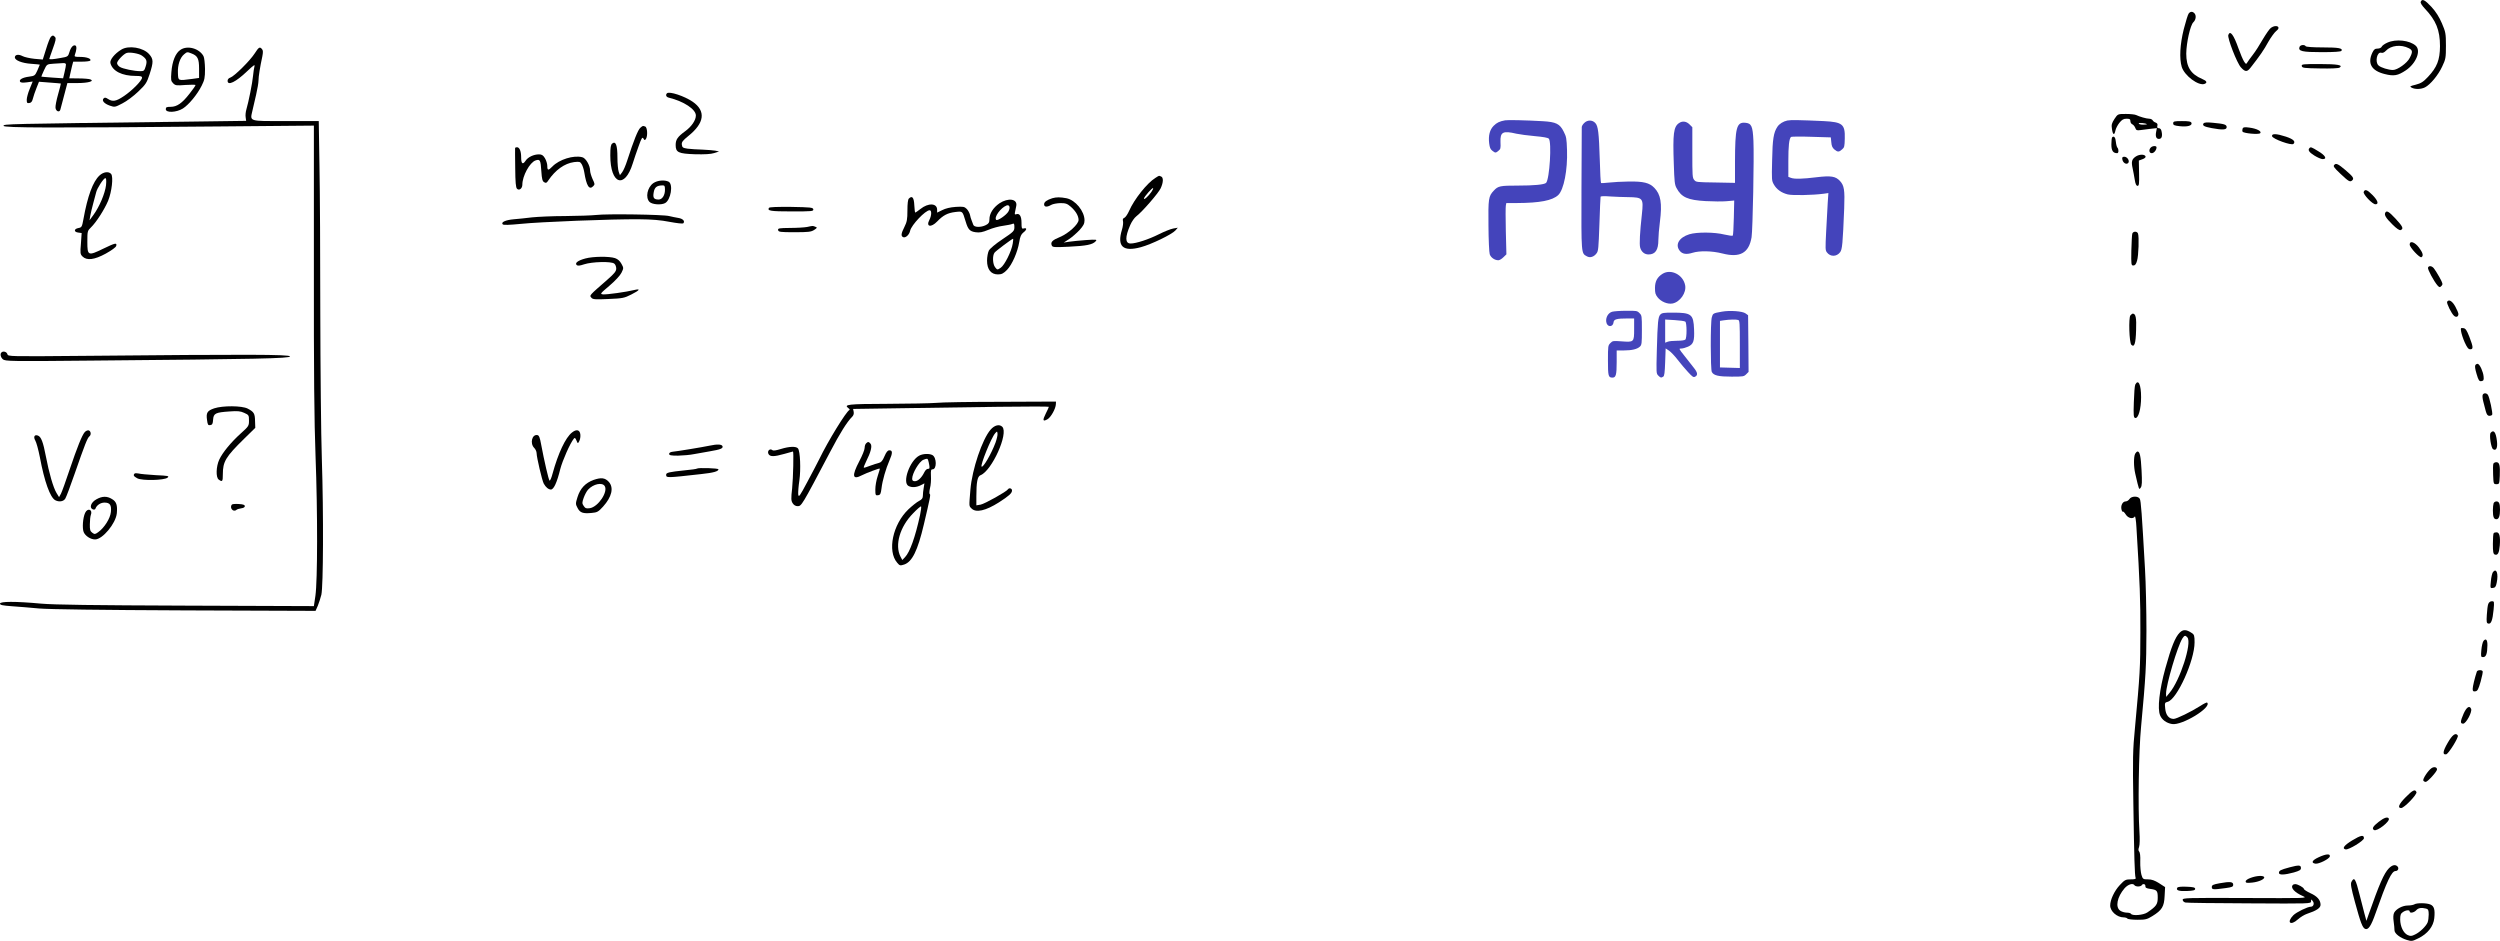 <?xml version="1.0" encoding="UTF-8" standalone="no"?>
<svg
   version="1.0"
   width="2103.487pt"
   height="791.632pt"
   viewBox="0 0 2103.487 791.632"
   preserveAspectRatio="xMidYMid meet"
   id="svg91"
   sodipodi:docname="991.svg"
   inkscape:version="1.3.2 (091e20e, 2023-11-25)"
   xmlns:inkscape="http://www.inkscape.org/namespaces/inkscape"
   xmlns:sodipodi="http://sodipodi.sourceforge.net/DTD/sodipodi-0.dtd"
   xmlns="http://www.w3.org/2000/svg"
   xmlns:svg="http://www.w3.org/2000/svg">
  <defs
     id="defs91" />
  <sodipodi:namedview
     id="namedview91"
     pagecolor="#ffffff"
     bordercolor="#000000"
     borderopacity="0.25"
     inkscape:showpageshadow="2"
     inkscape:pageopacity="0.0"
     inkscape:pagecheckerboard="0"
     inkscape:deskcolor="#d1d1d1"
     inkscape:document-units="pt"
     inkscape:zoom="0.22358868"
     inkscape:cx="1529.5944"
     inkscape:cy="858.71968"
     inkscape:current-layer="svg91" />
  <g
     transform="translate(-123.5,841.886) scale(0.1,-0.1)"
     fill="#000000"
     stroke="none"
     id="g83">
    <path
       d="M21603 8404 c-4 -10 9 -30 34 -57 95 -100 128 -182 128 -317 -1 -115 -24 -176 -101 -258 -40 -43 -59 -54 -104 -66 -49 -12 -52 -14 -33 -25 29 -15 78 -14 112 3 45 23 111 103 144 174 30 63 32 74 32 177 0 103 -3 115 -34 188 -23 53 -51 98 -88 138 -56 60 -79 71 -90 43z"
       id="path1" />
    <path
       d="M19651 8306 c-7 -8 -25 -68 -42 -133 -32 -129 -38 -246 -17 -317 23 -74 141 -162 192 -143 26 10 18 26 -19 41 -97 41 -135 101 -135 214 1 91 34 240 60 264 22 21 26 58 8 76 -16 16 -33 15 -47 -2z"
       id="path2" />
    <path
       d="M20343 8185 c-12 -8 -42 -52 -69 -97 -26 -46 -63 -104 -83 -129 -20 -26 -41 -55 -47 -65 -10 -17 -12 -17 -28 8 -9 14 -30 63 -46 108 -41 117 -71 156 -86 115 -10 -24 73 -238 106 -273 35 -39 52 -40 80 -4 77 98 115 153 150 218 23 40 53 81 67 92 45 33 2 59 -44 27z"
       id="path3" />
    <path
       d="M1663 8109 c-7 -7 -25 -52 -40 -102 l-28 -89 -70 6 c-38 4 -84 14 -101 23 -34 18 -64 12 -64 -11 0 -25 61 -49 138 -54 39 -3 72 -6 72 -7 0 -1 -9 -23 -20 -48 -20 -44 -23 -47 -70 -53 -55 -7 -87 -25 -76 -43 5 -8 23 -9 57 -5 l49 7 -25 -62 c-14 -33 -25 -75 -25 -91 0 -27 3 -31 22 -28 16 2 24 13 30 38 5 19 18 59 30 88 l21 53 91 -7 c50 -4 92 -7 93 -8 1 -1 -9 -41 -23 -90 -14 -49 -24 -100 -22 -115 4 -30 34 -41 41 -14 3 10 17 64 32 121 l27 102 85 0 c90 0 146 16 108 31 -11 4 -55 8 -98 8 l-79 1 7 33 c4 17 11 49 16 70 l10 37 69 0 c38 0 71 4 75 9 10 16 -31 31 -85 31 -46 0 -51 2 -45 18 14 37 17 70 6 77 -18 10 -40 -13 -52 -55 -11 -37 -14 -39 -74 -49 -66 -12 -95 -14 -95 -7 0 3 14 41 30 87 23 63 28 85 19 95 -14 17 -22 17 -36 3z m127 -233 c0 -8 -5 -37 -12 -65 l-12 -51 -90 6 c-50 4 -92 7 -93 8 -1 1 9 25 22 53 24 52 24 52 82 56 32 2 68 4 81 5 13 1 22 -4 22 -12z"
       id="path4" />
    <path
       d="M21322 8060 c-23 -10 -45 -26 -48 -35 -4 -8 -18 -15 -34 -15 -22 0 -31 -7 -44 -34 -43 -91 -8 -152 103 -180 79 -20 111 -14 180 32 86 59 128 164 82 206 -51 46 -167 59 -239 26z m181 -47 c32 -16 34 -31 7 -82 -21 -43 -103 -101 -141 -101 -37 0 -102 20 -121 38 -32 28 -13 118 23 107 11 -4 26 3 39 17 42 45 127 55 193 21z"
       id="path5" />
    <path
       d="M20583 8024 c-13 -36 23 -44 188 -44 105 0 160 4 165 11 13 22 -23 29 -158 29 -80 0 -139 4 -143 10 -10 16 -45 12 -52 -6z"
       id="path6" />
    <path
       d="M2255 8001 c-56 -34 -98 -87 -91 -113 17 -67 97 -108 214 -108 40 0 52 -3 52 -15 0 -24 -85 -110 -153 -155 -65 -44 -94 -49 -133 -24 -19 13 -28 14 -37 5 -18 -18 4 -44 52 -61 41 -14 43 -14 106 19 36 18 96 63 134 100 63 60 71 73 95 146 33 103 33 126 -4 168 -49 56 -173 77 -235 38z m174 -50 c40 -28 46 -45 32 -90 -11 -37 -15 -41 -45 -41 -51 0 -149 20 -173 36 -13 8 -23 22 -23 32 0 19 54 76 80 85 26 9 104 -4 129 -22z"
       id="path7" />
    <path
       d="M2754 8000 c-42 -27 -70 -96 -77 -188 -5 -65 -4 -75 15 -94 19 -19 28 -20 104 -14 46 3 84 3 84 -1 0 -5 -22 -37 -50 -72 -62 -80 -106 -111 -159 -111 -34 0 -41 -3 -41 -20 0 -32 90 -28 144 6 50 32 121 118 158 192 24 48 28 66 28 141 -1 48 -6 96 -13 108 -36 65 -135 92 -193 53z m90 -30 c54 -20 66 -44 66 -129 l0 -78 -57 -8 c-124 -16 -118 -18 -121 50 -3 66 17 128 52 157 25 21 27 21 60 8z"
       id="path8" />
    <path
       d="M3377 7968 c-40 -62 -172 -192 -204 -202 -14 -4 -23 -15 -23 -27 0 -44 69 -11 164 80 55 52 68 61 62 41 -4 -14 -9 -50 -12 -80 -5 -57 -37 -217 -56 -282 -6 -20 -9 -50 -6 -66 l4 -30 -515 -7 c-1523 -19 -1526 -19 -1526 -35 0 -17 399 -18 1821 -5 l790 7 0 -1193 c-1 -890 3 -1295 14 -1589 18 -473 17 -1046 -1 -1173 l-13 -88 -1071 4 c-791 3 -1110 7 -1225 17 -219 20 -345 19 -345 0 0 -12 21 -16 100 -22 55 -4 159 -12 230 -19 85 -7 513 -13 1228 -16 l1097 -4 19 43 c10 24 23 66 30 93 16 71 19 675 4 1140 -7 209 -12 765 -13 1236 0 471 -3 1025 -7 1232 l-6 377 -278 0 c-316 0 -301 -5 -280 88 6 26 20 86 31 134 11 47 20 101 20 119 0 33 13 115 32 202 7 36 7 51 -2 62 -19 23 -27 19 -63 -37z"
       id="path9" />
    <path
       d="M20602 7863 c3 -16 19 -18 153 -20 88 -2 156 1 165 7 32 21 -16 30 -168 30 -141 0 -153 -1 -150 -17z"
       id="path10" />
    <path
       d="M6847 7634 c-14 -14 -7 -32 16 -37 126 -31 227 -98 227 -150 0 -40 -36 -93 -91 -133 -63 -46 -79 -70 -79 -115 0 -63 23 -73 163 -78 80 -2 134 1 161 10 l41 13 -30 7 c-16 3 -66 7 -110 9 -44 1 -100 5 -125 8 -39 6 -45 10 -48 33 -3 22 7 35 55 74 136 109 149 210 36 288 -68 47 -197 90 -216 71z"
       id="path11" />
    <path
       d="M19026 7418 c-23 -36 -27 -49 -21 -85 7 -50 20 -56 29 -13 3 17 18 46 33 65 22 27 35 35 61 35 26 0 32 -4 32 -20 0 -11 7 -23 16 -27 8 -3 20 -17 25 -30 7 -20 14 -23 41 -19 18 3 57 8 87 11 l54 6 -6 -30 c-8 -39 0 -61 23 -61 23 0 31 22 23 60 -3 20 -12 30 -23 30 -13 0 -17 6 -13 20 4 13 -1 22 -13 27 -11 3 -23 12 -27 20 -4 7 -18 13 -29 13 -23 0 -81 17 -110 31 -10 5 -48 9 -86 9 -68 0 -68 0 -96 -42z m273 -44 c2 -2 -12 -4 -32 -4 -20 0 -37 4 -37 10 0 8 58 3 69 -6z"
       id="path12" />
    <path
       d="M19520 7381 c0 -15 10 -19 56 -24 65 -7 106 5 98 28 -5 12 -23 15 -80 15 -65 0 -74 -2 -74 -19z"
       id="path13" />
    <path
       d="M19775 7380 c-11 -18 5 -27 69 -39 92 -17 126 -15 126 8 0 22 -19 28 -117 37 -50 5 -72 3 -78 -6z"
       id="path14" />
    <path
       d="M6622 7343 c-19 -17 -55 -106 -109 -273 -13 -41 -32 -86 -43 -100 l-19 -25 -10 28 c-6 16 -11 70 -11 121 0 103 -14 141 -44 117 -12 -10 -16 -33 -16 -100 0 -243 121 -286 189 -67 10 34 33 99 49 144 25 71 32 81 41 65 9 -16 12 -16 21 -3 16 25 12 97 -6 104 -21 8 -19 8 -42 -11z"
       id="path15" />
    <path
       d="M20104 7336 c-3 -8 -3 -19 0 -25 9 -14 135 -26 148 -13 16 16 -29 39 -89 47 -43 6 -54 4 -59 -9z"
       id="path16" />
    <path
       d="M20352 7273 c4 -23 164 -81 180 -65 20 20 0 40 -63 61 -79 26 -122 28 -117 4z"
       id="path17" />
    <path
       d="M19007 7264 c-4 -4 -7 -31 -7 -60 0 -53 14 -74 49 -74 13 0 14 33 2 46 -5 5 -11 27 -13 48 -3 38 -16 54 -31 40z"
       id="path18" />
    <path
       d="M19332 7178 c-19 -19 -15 -48 8 -48 18 0 40 26 40 49 0 15 -33 14 -48 -1z"
       id="path19" />
    <path
       d="M5569 7173 c-1 -5 0 -80 1 -168 1 -120 5 -164 15 -174 18 -19 45 2 45 34 0 73 62 187 111 204 38 13 43 4 49 -93 4 -63 9 -81 23 -90 16 -9 22 -7 35 14 60 89 137 144 217 155 45 5 51 4 64 -17 8 -13 18 -43 22 -68 19 -117 42 -152 75 -118 15 15 15 19 -5 60 -11 25 -21 57 -21 72 0 42 -36 105 -66 112 -73 19 -194 -19 -251 -78 -35 -36 -43 -35 -43 5 0 17 -9 47 -20 65 -15 25 -27 32 -50 32 -44 0 -93 -23 -113 -54 -24 -36 -37 -25 -37 30 0 51 -14 84 -35 84 -8 0 -15 -3 -16 -7z"
       id="path20" />
    <path
       d="M20667 7173 c-16 -16 -4 -35 41 -63 26 -16 57 -30 70 -30 40 0 22 32 -38 67 -57 35 -63 37 -73 26z"
       id="path21" />
    <path
       d="M19207 7103 c-35 -23 -41 -43 -28 -101 5 -26 14 -69 18 -97 5 -34 13 -50 23 -50 13 0 15 18 13 107 l-2 106 30 11 c18 6 29 16 27 23 -7 20 -50 20 -81 1z"
       id="path22" />
    <path
       d="M19092 7079 c4 -29 33 -48 49 -32 16 16 -6 53 -32 53 -15 0 -20 -5 -17 -21z"
       id="path23" />
    <path
       d="M20877 7033 c-13 -12 -7 -22 49 -75 69 -65 81 -73 99 -58 20 17 10 32 -57 89 -58 49 -77 59 -91 44z"
       id="path24" />
    <path
       d="M2072 6942 c-55 -51 -100 -172 -135 -367 -12 -66 -15 -70 -43 -75 -38 -7 -39 -34 0 -38 l28 -4 -6 -88 c-7 -81 -6 -90 13 -109 36 -36 99 -29 196 24 50 28 85 53 88 65 7 29 -8 25 -110 -24 -127 -62 -133 -59 -133 58 0 89 1 93 30 121 44 42 114 151 145 225 31 77 45 201 25 225 -20 24 -65 18 -98 -13z m55 -82 c-8 -68 -55 -180 -106 -250 l-33 -45 7 40 c4 22 15 69 25 105 10 36 20 76 24 90 7 34 63 120 77 120 8 0 10 -18 6 -60z"
       id="path25" />
    <path
       d="M10955 6921 c-68 -42 -177 -179 -219 -275 -13 -29 -31 -56 -41 -60 -12 -4 -15 -13 -11 -29 3 -13 -1 -45 -9 -71 -43 -141 8 -188 159 -147 89 24 262 108 291 141 l20 23 -39 -7 c-22 -4 -76 -26 -120 -48 -85 -43 -192 -78 -238 -78 -47 0 -48 53 -3 156 12 28 35 61 51 73 52 40 186 195 205 236 23 50 24 91 3 99 -20 8 -14 9 -49 -13z m-33 -118 c-27 -38 -62 -69 -62 -55 0 14 71 94 77 88 3 -3 -4 -17 -15 -33z"
       id="path26" />
    <path
       d="M6732 6878 c-51 -36 -68 -122 -32 -158 22 -22 97 -28 131 -10 48 26 70 158 30 180 -34 17 -94 12 -129 -12z m98 -56 c0 -46 -23 -82 -53 -82 -40 0 -50 14 -42 59 7 44 26 59 73 60 19 1 22 -4 22 -37z"
       id="path27" />
    <path
       d="M21123 6804 c-7 -19 73 -104 99 -104 30 0 20 32 -24 77 -45 46 -65 53 -75 27z"
       id="path28" />
    <path
       d="M8882 6748 c-8 -8 -12 -44 -12 -100 0 -75 -4 -96 -25 -138 -29 -57 -31 -78 -10 -87 21 -7 51 21 58 55 11 48 128 172 164 172 18 0 17 -44 -2 -81 -31 -58 13 -68 66 -13 50 52 87 71 151 79 64 7 60 11 88 -80 20 -67 35 -83 83 -90 34 -5 57 -1 108 20 35 15 91 30 124 34 33 5 68 11 78 16 14 6 17 2 17 -27 0 -33 -6 -39 -100 -102 -59 -39 -106 -79 -115 -96 -8 -16 -15 -54 -15 -84 0 -74 33 -116 91 -116 32 0 46 7 77 38 43 45 89 149 103 235 7 45 16 65 34 79 30 23 33 42 5 35 -18 -5 -20 0 -20 48 0 55 -17 82 -45 71 -12 -4 -14 0 -9 22 3 15 7 37 10 49 11 59 -68 70 -142 21 -53 -37 -84 -86 -84 -135 0 -26 -6 -36 -30 -48 -41 -21 -99 -20 -106 3 -3 9 -10 26 -14 37 -5 11 -11 32 -14 48 -4 15 -16 37 -27 48 -19 19 -30 21 -93 17 -46 -3 -86 -13 -113 -27 l-43 -21 0 24 c0 56 -74 60 -141 6 -21 -16 -40 -30 -43 -30 -3 0 -6 28 -8 62 -3 65 -18 84 -46 56z m838 -108 c-16 -30 -92 -82 -103 -71 -21 21 38 102 87 121 25 9 34 -17 16 -50z m36 -271 c-10 -65 -69 -182 -101 -203 -28 -19 -29 -19 -47 4 -21 26 -24 98 -5 123 10 14 146 116 156 117 2 0 1 -19 -3 -41z"
       id="path29" />
    <path
       d="M10089 6751 c-46 -15 -69 -31 -69 -51 0 -24 24 -26 60 -5 14 8 48 14 77 15 45 0 58 -5 88 -31 41 -36 65 -77 65 -111 0 -36 -86 -114 -156 -143 -64 -26 -81 -43 -70 -70 6 -17 18 -18 144 -12 149 7 200 18 225 45 15 16 10 17 -81 11 -53 -4 -117 -10 -142 -14 l-45 -7 45 29 c25 16 64 51 88 76 33 37 42 54 42 82 0 77 -77 171 -152 186 -52 10 -85 10 -119 0z"
       id="path30" />
    <path
       d="M7705 6670 c-16 -25 13 -30 191 -30 171 0 185 1 182 18 -3 15 -21 17 -185 20 -116 1 -184 -1 -188 -8z"
       id="path31" />
    <path
       d="M21305 6630 c-11 -19 4 -45 59 -99 36 -36 60 -52 70 -48 27 11 18 30 -42 95 -57 61 -75 72 -87 52z"
       id="path32" />
    <path
       d="M6250 6610 c-36 -4 -152 -8 -259 -9 -106 0 -232 -6 -280 -11 -47 -6 -116 -13 -153 -16 -69 -6 -111 -25 -93 -43 7 -7 56 -5 150 4 163 17 770 41 995 39 112 -1 184 -7 260 -22 59 -11 109 -17 114 -12 17 17 -3 39 -41 45 -21 3 -56 11 -78 16 -49 13 -526 20 -615 9z"
       id="path33" />
    <path
       d="M8025 6509 c-22 -4 -86 -8 -143 -8 -93 -1 -103 -3 -100 -18 3 -16 18 -18 139 -18 116 0 139 3 164 19 27 18 28 20 10 27 -23 9 -19 9 -70 -2z"
       id="path34" />
    <path
       d="M19176 6453 c-3 -10 -6 -74 -8 -143 -2 -118 -1 -125 17 -125 14 0 23 11 31 40 13 42 18 202 8 229 -8 21 -41 20 -48 -1z"
       id="path35" />
    <path
       d="M21510 6361 c0 -24 85 -115 99 -106 19 11 12 37 -21 81 -36 47 -78 61 -78 25z"
       id="path36" />
    <path
       d="M6160 6244 c-63 -17 -90 -38 -73 -55 8 -8 25 -7 63 6 67 22 229 26 253 6 10 -7 17 -26 17 -42 0 -22 -15 -41 -72 -91 -159 -139 -154 -134 -138 -153 13 -16 29 -17 144 -12 120 5 134 8 193 38 71 36 81 51 26 38 -69 -17 -234 -40 -264 -37 -27 3 -25 6 54 73 48 41 90 86 101 109 19 39 19 40 0 75 -13 24 -31 40 -54 48 -48 16 -184 15 -250 -3z"
       id="path37" />
    <path
       d="M21664 6167 c-5 -14 51 -117 81 -151 15 -16 19 -17 32 -3 14 14 12 21 -17 74 -18 32 -39 66 -48 76 -18 20 -41 22 -48 4z"
       id="path38" />
    <path
       d="M21825 5880 c-7 -11 37 -101 59 -119 18 -15 36 -7 36 16 0 8 -12 37 -27 64 -26 46 -54 62 -68 39z"
       id="path39" />
    <path
       d="M19160 5765 c-16 -19 -10 -229 8 -247 25 -25 37 9 40 123 4 104 -3 139 -28 139 -4 0 -13 -7 -20 -15z"
       id="path40" />
    <path
       d="M21943 5628 c3 -18 16 -59 30 -90 20 -44 31 -58 46 -58 28 0 26 19 -7 105 -22 56 -32 71 -51 73 -22 3 -23 1 -18 -30z"
       id="path41" />
    <path
       d="M1247 5453 c-13 -12 -7 -40 12 -57 19 -17 63 -18 763 -11 1376 12 1653 18 1653 35 0 17 -359 18 -1701 5 -671 -6 -671 -6 -677 14 -5 20 -36 29 -50 14z"
       id="path42" />
    <path
       d="M22063 5348 c-6 -9 -3 -33 10 -76 16 -54 22 -63 41 -60 17 3 21 9 18 38 -3 39 -31 102 -48 107 -6 2 -15 -2 -21 -9z"
       id="path43" />
    <path
       d="M19201 5183 c-5 -10 -10 -76 -12 -148 -4 -114 -2 -130 12 -133 26 -5 49 77 49 175 0 106 -23 155 -49 106z"
       id="path44" />
    <path
       d="M22124 5096 c-3 -8 -1 -32 5 -55 6 -23 16 -59 21 -81 8 -29 16 -40 30 -40 10 0 21 4 24 9 7 11 -23 152 -37 169 -13 16 -36 15 -43 -2z"
       id="path45" />
    <path
       d="M9110 5029 c-47 -4 -232 -7 -412 -8 -330 -1 -367 -5 -324 -37 9 -6 13 -14 8 -15 -26 -11 -179 -259 -254 -414 -13 -27 -58 -112 -99 -189 -68 -128 -74 -135 -78 -105 -1 19 3 71 10 116 13 91 7 246 -12 269 -16 19 -73 17 -144 -5 -42 -13 -64 -16 -72 -9 -21 17 -45 -9 -32 -33 13 -24 46 -24 134 1 38 11 71 20 72 20 7 0 2 -220 -7 -310 -10 -88 -9 -105 5 -126 9 -15 25 -24 40 -24 34 0 33 -2 275 457 81 155 143 254 184 294 12 11 17 27 14 42 l-5 25 401 6 c221 3 591 9 824 12 232 3 422 3 422 0 0 -4 -12 -29 -26 -57 -29 -58 -25 -70 14 -48 29 16 70 90 71 127 l1 22 -462 -2 c-255 0 -501 -4 -548 -9z"
       id="path46" />
    <path
       d="M3037 4983 c-58 -20 -69 -37 -60 -98 5 -40 9 -46 27 -43 17 2 22 11 24 46 4 53 20 61 139 69 68 5 91 3 123 -12 38 -17 40 -20 40 -64 0 -45 -2 -49 -69 -109 -81 -73 -153 -160 -181 -220 -27 -58 -30 -150 -5 -168 31 -23 35 -17 35 45 0 106 24 146 179 298 l94 92 -2 57 c-1 64 -9 77 -62 105 -49 25 -210 26 -282 2z"
       id="path47" />
    <path
       d="M9570 4804 c-70 -80 -156 -334 -170 -504 -12 -148 -13 -137 10 -160 37 -37 118 -19 230 52 84 54 110 77 110 100 0 18 -24 25 -34 10 -12 -20 -197 -123 -230 -129 l-36 -6 0 75 c0 120 9 168 34 178 96 36 239 353 184 408 -24 24 -65 14 -98 -24z m41 -110 c-36 -96 -105 -214 -117 -201 -12 12 82 245 114 280 17 19 17 19 20 -2 2 -12 -6 -46 -17 -77z"
       id="path48" />
    <path
       d="M1948 4783 c-23 -26 -63 -126 -128 -318 -31 -94 -64 -184 -72 -200 l-16 -29 -21 34 c-28 46 -63 168 -90 309 -23 121 -40 165 -67 175 -29 11 -40 -11 -22 -42 9 -15 26 -77 38 -138 39 -209 87 -341 130 -364 32 -17 69 -11 84 13 8 12 44 108 80 212 86 247 106 298 123 312 18 14 13 47 -8 51 -8 1 -22 -5 -31 -15z"
       id="path49" />
    <path
       d="M6048 4780 c-55 -43 -116 -173 -164 -347 -9 -35 -20 -60 -25 -58 -8 5 -45 167 -71 305 -10 57 -18 76 -31 78 -46 9 -65 -70 -27 -108 11 -11 20 -31 20 -45 0 -32 46 -230 60 -255 16 -30 40 -50 60 -50 24 0 51 58 79 172 19 73 83 218 114 256 8 10 13 7 22 -15 12 -28 12 -28 24 -5 7 13 11 37 9 55 -4 40 -33 47 -70 17z"
       id="path50" />
    <path
       d="M22191 4777 c-13 -17 3 -127 21 -138 26 -16 39 12 32 70 -9 74 -27 98 -53 68z"
       id="path51" />
    <path
       d="M8522 4688 c-7 -7 -12 -24 -12 -38 0 -15 -20 -65 -45 -112 -65 -124 -58 -160 22 -118 42 21 146 60 150 56 2 -2 -6 -29 -17 -62 -11 -32 -20 -83 -20 -112 0 -50 2 -53 23 -50 19 3 23 11 29 58 7 64 37 167 67 235 27 61 27 85 0 85 -15 0 -26 -13 -42 -50 -16 -38 -28 -52 -47 -56 -14 -3 -47 -14 -74 -24 -27 -11 -51 -18 -53 -16 -3 2 7 26 20 53 39 77 52 129 37 148 -15 18 -22 19 -38 3z"
       id="path52" />
    <path
       d="M7205 4669 c-62 -13 -276 -48 -310 -51 -19 -2 -30 -9 -30 -18 0 -12 15 -15 75 -15 41 1 102 6 135 13 33 6 92 17 130 23 94 16 116 25 109 44 -7 16 -43 18 -109 4z"
       id="path53" />
    <path
       d="M19200 4601 c-13 -26 -13 -108 1 -168 33 -142 31 -137 46 -117 11 15 12 46 7 144 -6 121 -15 160 -34 160 -5 0 -14 -9 -20 -19z"
       id="path54" />
    <path
       d="M8969 4585 c-80 -43 -144 -226 -90 -255 28 -15 67 -12 103 6 l31 16 -6 -38 c-4 -22 -7 -51 -7 -66 0 -21 -8 -32 -32 -44 -18 -9 -58 -41 -89 -70 -133 -127 -180 -352 -95 -450 21 -25 25 -26 59 -15 67 23 113 116 165 336 52 221 59 254 50 257 -5 2 -4 24 2 50 7 25 10 71 8 102 -2 47 0 56 14 56 36 0 35 100 -2 120 -26 14 -80 12 -111 -5z m75 -37 c3 -7 7 -27 10 -44 4 -25 2 -31 -12 -30 -9 0 -22 -12 -30 -29 -22 -45 -53 -75 -79 -75 -17 0 -23 6 -23 21 0 45 59 145 94 159 30 12 36 12 40 -2z m-68 -464 c-40 -184 -85 -310 -126 -353 l-23 -24 -15 28 c-50 97 -6 251 105 364 34 36 65 62 68 59 3 -3 -1 -36 -9 -74z"
       id="path55" />
    <path
       d="M22214 4517 c-3 -8 -4 -49 -2 -93 3 -77 4 -79 28 -79 24 0 25 3 28 70 4 89 -3 115 -29 115 -11 0 -22 -6 -25 -13z"
       id="path56" />
    <path
       d="M7099 4476 c-2 -3 -51 -10 -107 -15 -126 -13 -152 -19 -152 -36 0 -28 1 -28 295 5 104 11 145 23 145 40 0 10 -172 15 -181 6z"
       id="path57" />
    <path
       d="M2367 4434 c-13 -14 -7 -23 24 -40 42 -21 226 -17 254 6 16 14 7 16 -101 21 -65 4 -130 10 -144 14 -14 3 -29 3 -33 -1z"
       id="path58" />
    <path
       d="M6230 4381 c-69 -25 -113 -71 -136 -145 -17 -55 -17 -58 1 -92 21 -40 46 -48 118 -41 46 4 56 9 96 53 74 82 92 159 49 208 -32 35 -64 39 -128 17z m93 -52 c30 -48 -55 -175 -125 -186 -30 -4 -38 -2 -52 19 -14 21 -14 28 0 68 9 25 25 56 37 69 44 48 119 64 140 30z"
       id="path59" />
    <path
       d="M2045 4217 c-45 -25 -61 -71 -29 -84 11 -4 20 -1 22 6 10 29 43 51 76 51 46 0 60 -20 54 -79 -5 -54 -56 -134 -107 -170 -25 -18 -30 -19 -49 -5 -18 13 -22 25 -21 72 0 31 4 66 8 77 19 47 -27 64 -48 18 -19 -42 -25 -128 -12 -161 14 -33 58 -62 96 -62 63 0 174 134 183 220 6 68 -3 98 -41 120 -42 26 -83 25 -132 -3z"
       id="path60" />
    <path
       d="M19152 4220 c-7 -11 -21 -20 -32 -20 -25 0 -43 -35 -35 -67 3 -14 9 -23 12 -19 3 3 14 -8 24 -24 20 -32 61 -41 76 -17 4 7 11 -34 14 -93 29 -471 34 -613 33 -880 0 -298 -4 -358 -45 -800 -19 -193 -20 -258 -14 -645 7 -457 11 -601 19 -622 4 -10 -7 -13 -41 -13 -43 0 -51 -4 -92 -48 -46 -49 -81 -124 -81 -172 0 -49 58 -100 114 -100 14 0 28 -5 31 -10 3 -5 41 -10 83 -10 68 0 82 3 127 31 81 50 99 80 103 169 l4 75 -51 33 c-37 23 -61 32 -93 32 -41 0 -44 2 -55 38 -6 20 -11 70 -10 111 2 46 -2 78 -9 85 -8 8 -8 19 -1 39 6 17 7 70 3 130 -13 201 -6 673 14 882 40 430 44 510 45 805 0 168 -5 402 -12 520 -27 476 -34 574 -44 592 -14 25 -70 24 -87 -2z m43 -3250 c3 -5 17 -10 30 -10 13 0 27 5 30 10 10 17 33 11 31 -7 -1 -13 9 -19 39 -23 59 -8 65 -15 65 -74 0 -56 -12 -73 -87 -124 -33 -23 -126 -31 -138 -12 -3 6 -20 10 -36 10 -16 0 -41 7 -54 16 -44 29 -27 116 36 189 30 34 71 46 84 25z"
       id="path61" />
    <path
       d="M22216 4184 c-3 -9 -6 -35 -6 -59 0 -56 8 -75 30 -75 20 0 30 27 30 82 0 49 -8 68 -30 68 -10 0 -21 -7 -24 -16z"
       id="path62" />
    <path
       d="M3187 4174 c-24 -25 9 -68 36 -46 6 6 26 12 42 14 18 2 30 9 30 18 0 11 -14 16 -50 18 -28 2 -54 0 -58 -4z"
       id="path63" />
    <path
       d="M22217 3933 c-4 -3 -7 -44 -7 -90 0 -67 3 -85 16 -90 25 -9 37 13 42 76 6 76 -3 111 -27 111 -10 0 -21 -3 -24 -7z"
       id="path64" />
    <path
       d="M22211 3606 c-7 -9 -15 -43 -18 -77 -6 -59 -5 -61 18 -57 18 2 25 12 31 43 16 76 -1 127 -31 91z"
       id="path65" />
    <path
       d="M22171 3337 c-5 -12 -10 -54 -12 -92 -4 -60 -2 -70 13 -73 23 -5 35 26 44 117 6 68 6 71 -15 71 -13 0 -25 -9 -30 -23z"
       id="path66" />
    <path
       d="M19575 3096 c-38 -38 -71 -120 -121 -301 -50 -181 -68 -338 -44 -395 15 -37 53 -65 100 -73 83 -15 337 140 296 180 -3 4 -29 -9 -58 -28 -77 -49 -200 -109 -224 -109 -40 0 -66 32 -71 87 -5 47 -4 51 21 57 78 20 226 346 226 500 0 56 -3 66 -24 79 -46 31 -73 31 -101 3z m65 -41 c39 -47 -62 -360 -150 -465 l-29 -35 -1 28 c0 73 96 399 138 465 17 26 25 27 42 7z"
       id="path67" />
    <path
       d="M22131 3026 c-7 -9 -15 -42 -18 -76 -5 -56 -4 -60 15 -60 25 0 35 29 36 99 1 47 -13 62 -33 37z"
       id="path68" />
    <path
       d="M22075 2768 c-18 -54 -35 -126 -35 -146 0 -18 5 -23 22 -20 19 2 26 17 45 82 12 43 20 83 17 87 -8 14 -44 11 -49 -3z"
       id="path69" />
    <path
       d="M21964 2415 c-29 -67 -30 -85 -4 -85 24 0 77 98 67 124 -13 32 -38 16 -63 -39z"
       id="path70" />
    <path
       d="M21830 2169 c-41 -70 -46 -103 -13 -97 20 4 107 144 98 158 -17 28 -46 7 -85 -61z"
       id="path71" />
    <path
       d="M21693 1955 c-29 -20 -76 -92 -68 -104 3 -6 12 -11 20 -11 16 0 95 87 95 105 0 20 -26 25 -47 10z"
       id="path72" />
    <path
       d="M21477 1712 c-58 -58 -72 -92 -39 -92 26 0 136 115 129 134 -11 27 -31 18 -90 -42z"
       id="path73" />
    <path
       d="M21248 1503 c-47 -37 -58 -56 -38 -68 24 -15 138 74 124 97 -10 17 -40 7 -86 -29z"
       id="path74" />
    <path
       d="M21025 1347 c-67 -41 -87 -68 -54 -75 26 -5 154 73 154 94 0 31 -26 26 -100 -19z"
       id="path75" />
    <path
       d="M20742 1205 c-54 -25 -64 -47 -25 -53 29 -4 117 40 121 61 5 25 -32 22 -96 -8z"
       id="path76" />
    <path
       d="M20499 1121 c-77 -21 -89 -27 -89 -47 0 -19 48 -17 125 4 48 14 60 21 60 37 0 26 -17 27 -96 6z"
       id="path77" />
    <path
       d="M21335 1113 c-41 -42 -80 -131 -171 -390 l-18 -52 -17 62 c-9 34 -27 103 -39 152 -36 143 -46 159 -70 114 -9 -16 -3 -51 30 -172 47 -173 63 -215 86 -224 26 -10 50 26 87 132 96 272 135 355 168 355 21 0 31 24 16 39 -18 18 -43 13 -72 -16z"
       id="path78" />
    <path
       d="M20173 1033 c-26 -9 -43 -21 -43 -30 0 -13 9 -15 56 -10 57 6 109 31 99 47 -9 14 -63 11 -112 -7z"
       id="path79" />
    <path
       d="M19910 987 c-54 -10 -65 -15 -65 -32 0 -22 11 -23 120 -8 51 7 60 11 60 28 0 25 -26 28 -115 12z"
       id="path80" />
    <path
       d="M20527 973 c-23 -23 15 -64 87 -95 39 -17 20 -17 -487 -15 -494 2 -527 1 -527 -15 0 -10 10 -20 23 -23 12 -3 255 -6 540 -7 511 -3 517 -3 517 17 1 20 1 20 15 1 15 -19 5 -46 -16 -46 -28 0 -122 -46 -148 -72 -59 -60 -25 -92 38 -35 21 19 56 40 77 47 79 26 114 49 114 76 0 40 -28 72 -86 98 -30 14 -54 30 -54 35 0 12 -52 41 -73 41 -7 0 -17 -3 -20 -7z"
       id="path81" />
    <path
       d="M19555 950 c-14 -22 12 -31 81 -28 53 2 69 6 69 18 0 12 -16 16 -72 18 -45 2 -74 -1 -78 -8z"
       id="path82" />
    <path
       d="M21550 810 c-8 -5 -33 -10 -55 -10 -45 0 -98 -28 -116 -61 -7 -15 -9 -40 -4 -73 4 -28 7 -61 7 -74 0 -28 48 -65 105 -82 39 -12 46 -11 96 14 78 38 127 100 134 170 7 71 -1 100 -32 114 -31 14 -114 15 -135 2z m98 -36 c18 -5 22 -13 22 -50 0 -23 -4 -53 -9 -66 -13 -32 -65 -83 -106 -102 -30 -15 -39 -15 -63 -4 -35 17 -61 71 -62 130 0 37 4 50 22 62 25 18 58 21 58 6 0 -17 36 -11 55 10 18 20 43 24 83 14z"
       id="path83" />
  </g>
  <g
     id="logo"
     transform="matrix(0.816,0,0,0.816,1252.31,101.04)">
    <g
       transform="matrix(0.1,0,0,-0.1,-57.707,297.537)"
       fill="#4444bb"
       stroke="none"
       id="g91">
      <path
         d="m 750,2973 c -57,-10 -88,-25 -119,-57 -40,-41 -55,-100 -46,-179 6,-45 12,-61 32,-77 32,-25 35,-25 64,-1 22,17 24,26 21,89 -4,105 24,120 164,87 33,-7 119,-19 190,-25 88,-8 134,-16 144,-26 32,-32 8,-420 -28,-456 -18,-18 -126,-28 -289,-28 -185,0 -206,-4 -250,-52 -55,-58 -58,-82 -55,-363 1,-145 7,-274 13,-293 11,-34 51,-62 89,-62 12,0 35,14 52,31 l 31,30 -6,238 c -3,130 -3,249 0,264 l 5,27 h 112 c 234,1 363,26 423,82 58,54 98,260 91,463 -4,122 -7,138 -34,191 -40,81 -79,100 -217,108 -174,10 -361,14 -387,9 z"
         fill="#4444bb"
         id="path84" />
      <path
         d="m 3660,2971 c -42,-9 -83,-34 -103,-65 -39,-59 -50,-127 -54,-343 -5,-206 -5,-212 18,-252 28,-50 78,-86 143,-102 48,-12 257,-8 370,7 l 49,7 -7,-104 c -4,-57 -11,-189 -16,-294 -9,-177 -9,-192 8,-214 35,-47 100,-46 136,2 22,29 27,86 42,452 7,191 0,235 -44,283 -45,48 -92,56 -241,38 -146,-18 -229,-20 -265,-6 l -26,10 v 162 c 0,156 8,230 27,249 5,5 99,6 210,2 l 201,-6 5,-50 c 3,-39 11,-56 31,-74 34,-29 48,-29 80,0 24,20 26,30 28,113 4,147 -23,169 -218,179 -242,11 -340,13 -374,6 z"
         fill="#4444bb"
         id="path85" />
      <path
         d="m 1565,2945 c -14,-13 -25,-32 -25,-42 0,-10 -1,-297 -3,-638 -2,-677 -3,-662 55,-694 33,-19 73,-7 101,31 18,24 20,51 29,300 5,150 10,278 12,283 2,6 37,8 97,3 52,-3 135,-7 186,-7 154,-2 161,-10 143,-176 -21,-189 -27,-310 -18,-343 12,-45 45,-72 86,-72 71,0 102,46 102,151 0,33 7,118 16,187 24,190 9,280 -58,349 -50,52 -112,67 -263,65 -71,-1 -164,-6 -205,-11 -41,-4 -78,-7 -81,-5 -4,2 -10,108 -13,236 -9,286 -17,352 -47,384 -31,33 -82,32 -114,-1 z"
         fill="#4444bb"
         id="path86" />
      <path
         d="m 2542,2944 c -55,-38 -64,-109 -53,-419 6,-186 9,-215 28,-250 50,-95 116,-125 302,-135 75,-4 171,-5 215,-1 l 78,7 -4,-178 c -2,-97 -7,-181 -11,-184 -4,-4 -42,1 -85,11 -104,26 -285,27 -363,3 -106,-33 -149,-107 -99,-170 26,-34 68,-41 132,-21 74,23 202,20 308,-7 182,-47 274,5 301,168 12,77 27,831 19,994 -7,152 -20,181 -86,186 -88,7 -103,-51 -104,-401 v -219 l -201,4 c -197,3 -201,3 -220,27 -18,21 -19,42 -19,283 v 260 l -29,29 c -33,33 -74,38 -109,13 z"
         fill="#4444bb"
         id="path87" />
      <path
         d="m 2374,1391 c -55,-34 -79,-78 -79,-147 0,-51 4,-66 27,-96 35,-45 102,-73 153,-64 78,15 146,111 131,188 -20,108 -145,172 -232,119 z"
         fill="#4444bb"
         id="path88" />
      <path
         d="m 1853,999 c -39,-11 -66,-56 -61,-101 6,-59 69,-64 76,-6 4,30 34,38 145,38 h 67 V 820 c 0,-135 -1,-136 -132,-126 -85,6 -89,6 -113,-18 -24,-25 -25,-28 -25,-179 0,-162 4,-177 47,-177 35,0 43,29 43,159 v 121 h 73 c 85,0 141,14 168,41 17,17 19,34 19,169 0,147 -1,152 -25,175 -23,24 -30,25 -137,24 -62,0 -128,-5 -145,-10 z"
         fill="#4444bb"
         id="path89" />
      <path
         d="m 2985,1000 c -91,-16 -93,-18 -104,-58 -15,-51 -14,-537 0,-564 19,-36 69,-48 204,-48 121,0 127,1 151,25 l 24,24 -2,292 -3,292 -26,19 c -31,23 -161,33 -244,18 z m 169,-86 c 14,-5 16,-37 16,-250 V 419 l -102,3 -103,3 v 240 240 l 40,6 c 57,9 131,10 149,3 z"
         fill="#4444bb"
         id="path90" />
      <path
         d="m 2351,971 c -24,-24 -29,-73 -37,-372 -6,-232 -6,-237 15,-258 23,-23 29,-25 51,-11 12,7 16,40 20,150 l 5,141 35,-23 c 19,-13 59,-55 88,-93 30,-39 78,-96 108,-128 47,-51 56,-57 74,-47 29,16 25,42 -15,92 -19,24 -62,78 -95,121 -61,77 -61,77 -33,77 15,0 46,9 69,19 56,26 67,57 62,179 -6,156 -27,172 -220,172 -93,0 -111,-3 -127,-19 z m 257,-74 c 16,-13 17,-168 0,-185 -7,-7 -41,-12 -84,-12 -40,0 -84,-4 -98,-10 l -26,-10 v 120 119 l 98,-6 c 53,-3 103,-10 110,-16 z"
         fill="#4444bb"
         id="path91" />
    </g>
  </g>
</svg>
